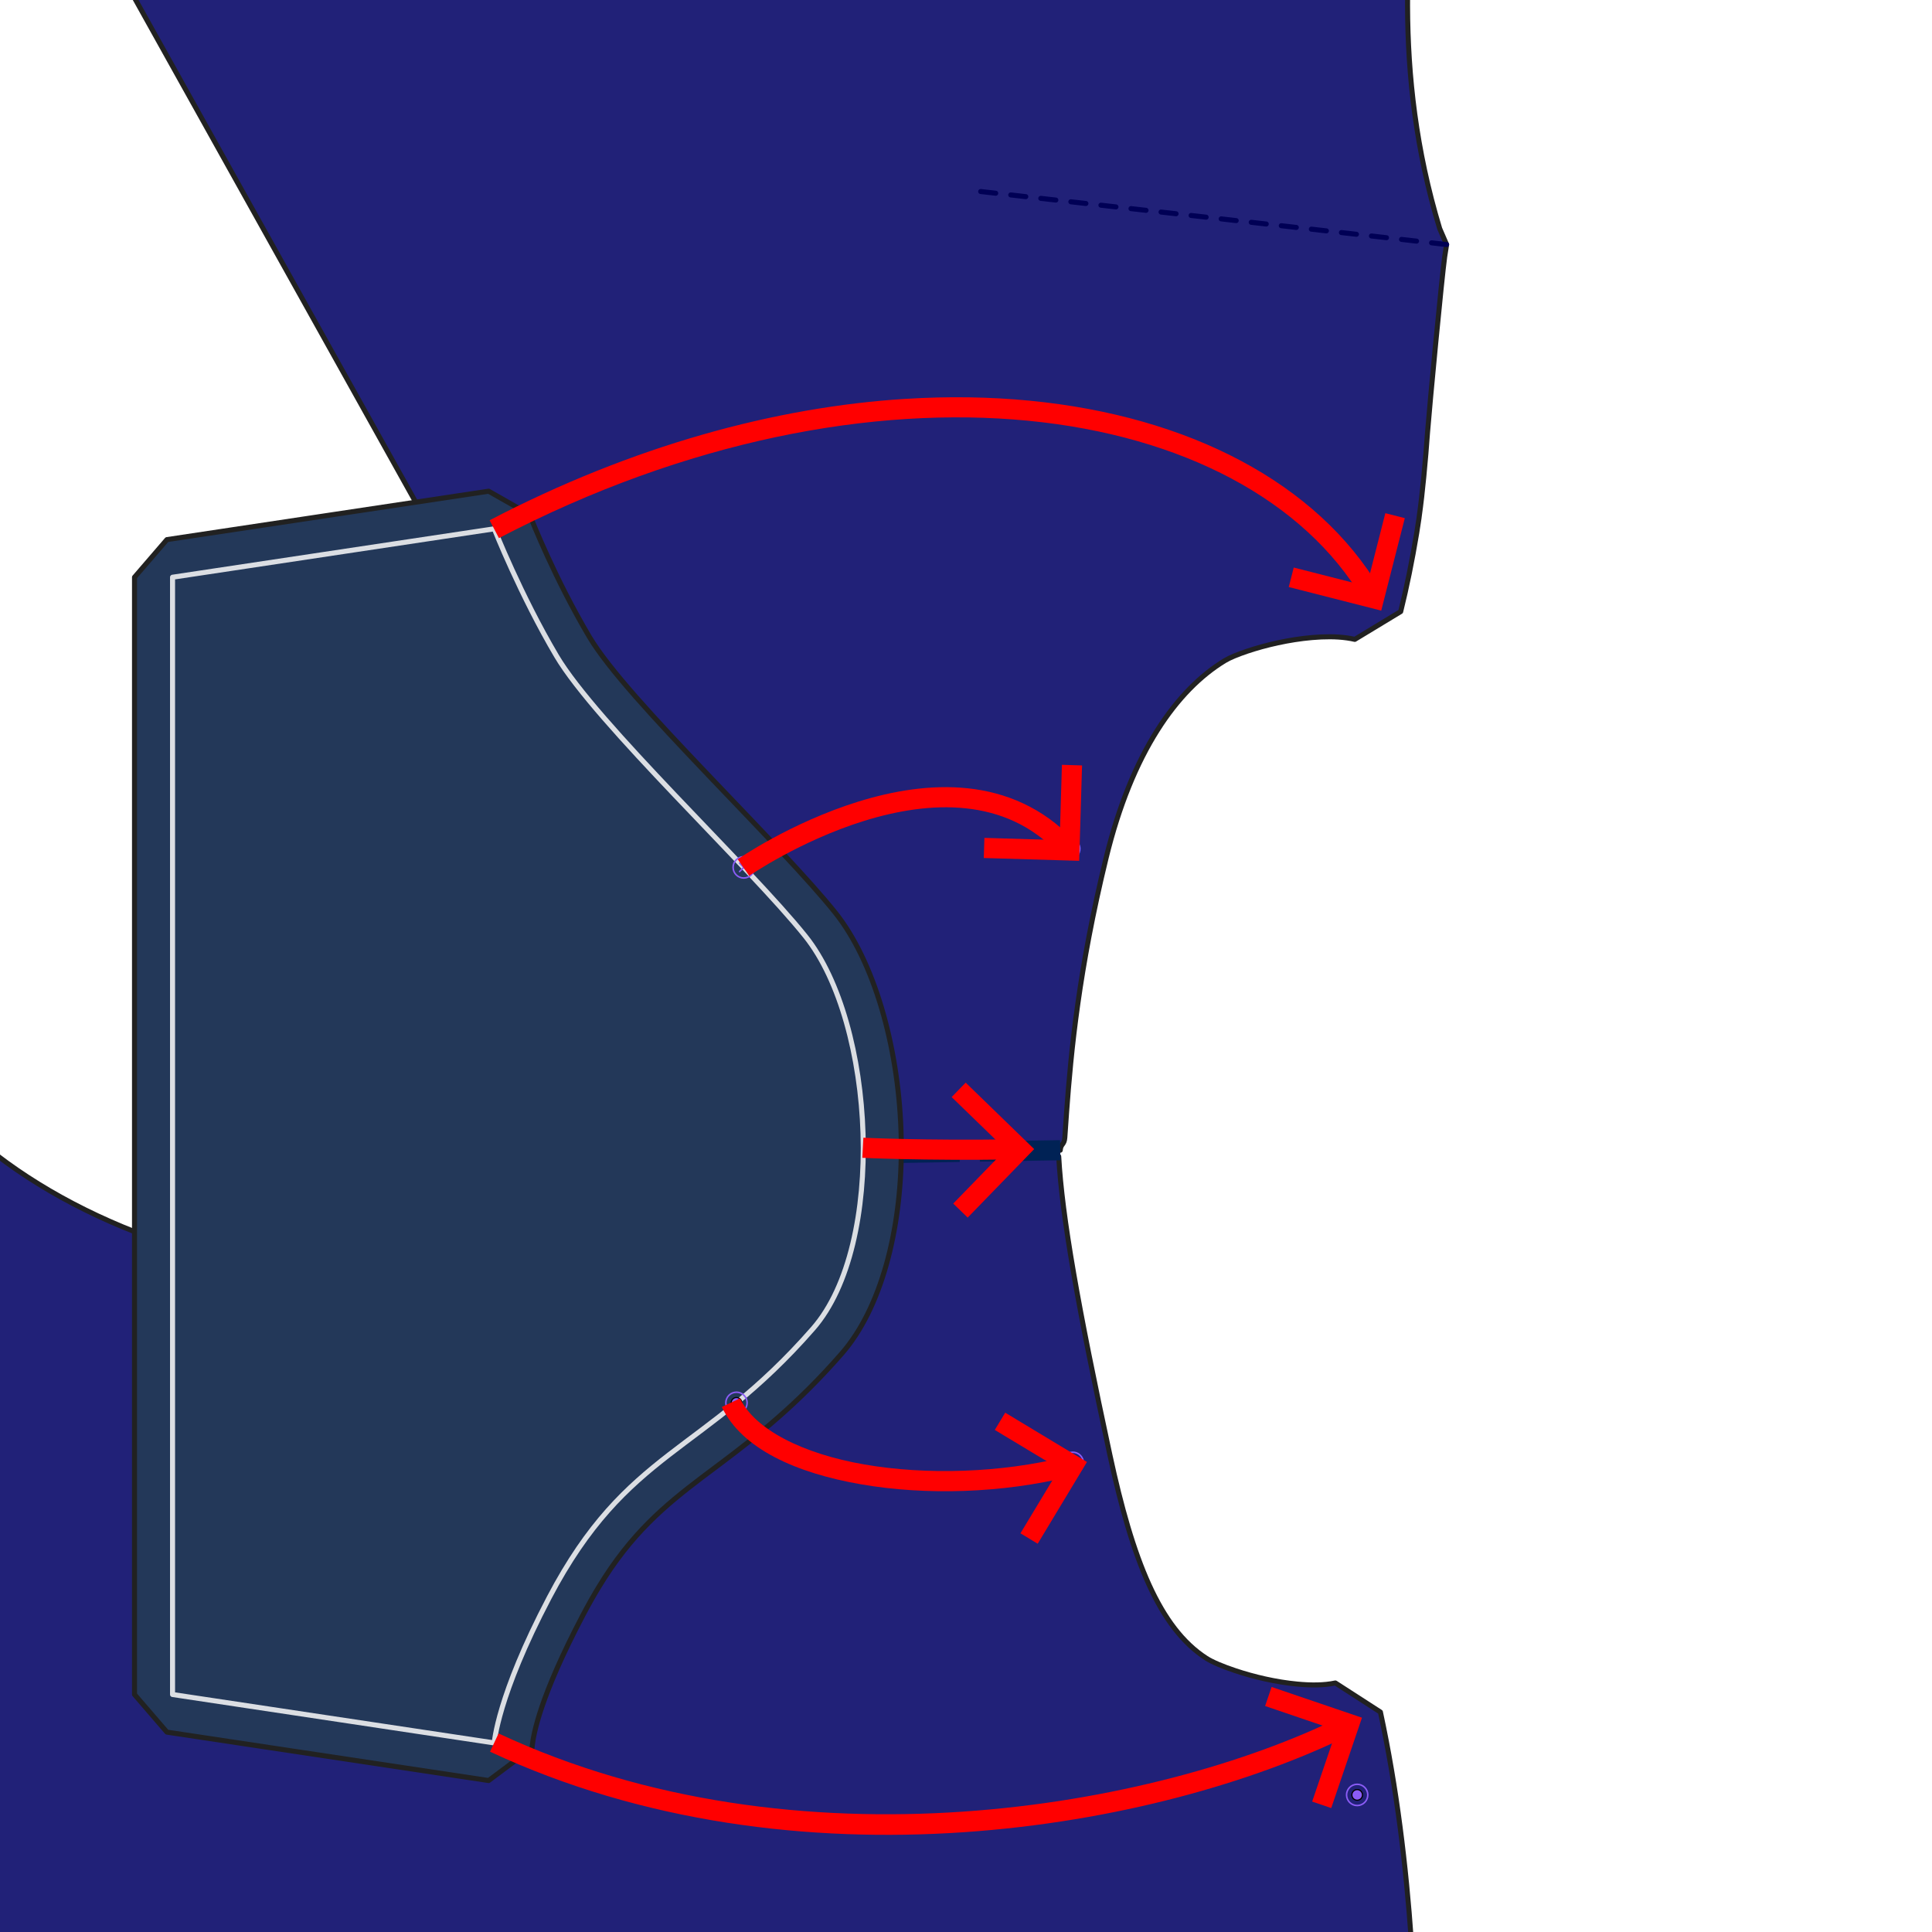 <?xml version="1.0" encoding="UTF-8" standalone="no"?>
<!-- Created with Inkscape (http://www.inkscape.org/) -->

<svg
   width="384"
   height="384"
   viewBox="0 0 101.6 101.6"
   version="1.1"
   id="svg1"
   inkscape:version="1.3.2 (091e20ef0f, 2023-11-25)"
   sodipodi:docname="sleeve.svg"
   xmlns:inkscape="http://www.inkscape.org/namespaces/inkscape"
   xmlns:sodipodi="http://sodipodi.sourceforge.net/DTD/sodipodi-0.dtd"
   xmlns="http://www.w3.org/2000/svg"
   xmlns:svg="http://www.w3.org/2000/svg">
  <sodipodi:namedview
     id="namedview1"
     pagecolor="#ffffff"
     bordercolor="#000000"
     borderopacity="0.25"
     inkscape:showpageshadow="2"
     inkscape:pageopacity="0.0"
     inkscape:pagecheckerboard="0"
     inkscape:deskcolor="#d1d1d1"
     inkscape:document-units="mm"
     inkscape:zoom="1"
     inkscape:cx="154.5"
     inkscape:cy="222.5"
     inkscape:window-width="2560"
     inkscape:window-height="1371"
     inkscape:window-x="0"
     inkscape:window-y="0"
     inkscape:window-maximized="1"
     inkscape:current-layer="g24"
     showgrid="false">
    <inkscape:grid
       id="grid20"
       units="mm"
       originx="0"
       originy="0"
       spacingx="1"
       spacingy="1"
       empcolor="#0099e5"
       empopacity="0.302"
       color="#0099e5"
       opacity="0.149"
       empspacing="5"
       dotted="false"
       gridanglex="30"
       gridanglez="30"
       visible="false" />
  </sodipodi:namedview>
  <defs
     id="defs1" />
  <g
     inkscape:label="Ebene 1"
     inkscape:groupmode="layer"
     id="layer1"
     transform="translate(-54.241,-78.755)">
    <g
       id="g79"
       style="stroke-width:1.324;stroke-dasharray:none"
       transform="matrix(0.195,-0.042,0.042,0.195,-41.498,162.969)">
      <path
         id="fs-10"
         class="fabric sa"
         d="m 460.707,-51.7 -55.386,85.41 -8.32,11.44 c 2.5,15.76 3.38,39.88 3.38,79.75 0,28.43 -3.17,47.37 -13.55,57.76 -1.41,1.4 -3.86,3.09 -6.83,4.85 -4.37,2.59 -9.8,5.18 -15.24,6.89 -3.39,1.07 -6.77,1.81 -9.83,1.81 l -10,10 c 0,41 7.59,81.84 15.22,117.53 7.32,34.2 14.78,63.45 14.78,83.02 0,19.69 -5.5,32.37 -12.34,44.96 -0.73,1.34 -1.48,2.68 -2.29,4.14 -2.27,4.04 -4.64,8.15 -7.24,12.93 -1.69,3.12 -3.39,6.35 -5.05,9.78 -8.43,17.43 -14.09,47.33 -17.37,77.31 -2.94,26.79 -4.09,53.57 -4.09,70.88 l 8.09,29.94 c 37.21,3.89 59.92,6.27 82.64,7.72 l 1.91,0.06 c 35.62,2.28 71.24,2.28 162.69,2.28 91.45,0 127.07,3e-5 162.69,-2.28 l 1.91,-0.06 c 22.72,-1.45 45.43,-3.83 82.64,-7.72 l 8.09,-29.94 c 0,-17.31 -1.15,-44.09 -4.09,-70.88 -3.28,-29.98 -8.94,-59.88 -17.37,-77.31 -1.66,-3.43 -3.36,-6.66 -5.05,-9.78 -2.6,-4.78 -4.97,-8.89 -7.24,-12.93 -0.81,-1.46 -1.56,-2.8 -2.29,-4.14 -6.84,-12.59 -12.34,-25.27 -12.34,-44.96 0,-19.57 7.46,-48.82 14.78,-83.02 7.63,-35.69 15.22,-76.53 15.22,-117.53 l -10,-10 c -3.06,0 -6.44,-0.74 -9.83,-1.81 -5.44,-1.71 -10.87,-4.3 -15.24,-6.89 -2.97,-1.76 -5.42,-3.45 -6.83,-4.85 -10.38,-10.39 -13.55,-29.33 -13.55,-57.76 0,-39.87 0.88,-63.99 3.38,-79.75 l -8.32,-11.44 -53.12,-8.41 -11.198,3.008 c -0.16,0.98 -3.111,5.632 -3.772,5.882 -95.36,33.793 -193.306,-20.079 -214.674,-77 13.81,-20.074 -3.37,0.4 -3.53,-0.58 z"
         style="fill:#212178;fill-opacity:1;stroke:#212121;stroke-width:1.324;stroke-linecap:round;stroke-linejoin:round;stroke-dasharray:none;stroke-opacity:1"
         sodipodi:nodetypes="cccsccccccscccccccccscccccccccsccccccscccccccc" />
      <g
         id="use38"
         style="stroke-width:1.324;stroke-dasharray:none"
         transform="translate(753.38,124.9)">
        <path
           d="m -1.1,-1.1 2.2,2.2 m 0,-2.2 -2.2,2.2"
           class="note"
           id="path31"
           style="fill:none;stroke:#8b5cf6;stroke-width:0.4;stroke-linecap:round;stroke-linejoin:round;stroke-opacity:1" />
        <circle
           cy="0"
           cx="0"
           r="2.8"
           class="note"
           id="circle32"
           style="fill:none;stroke:#8b5cf6;stroke-width:0.4;stroke-linecap:round;stroke-linejoin:round;stroke-opacity:1" />
      </g>
      <g
         id="use39"
         style="stroke-width:1.324;stroke-dasharray:none"
         transform="translate(808.24,226.27)">
        <circle
           cy="0"
           cx="0"
           r="1.4"
           class="fill-note"
           id="circle34"
           style="fill:#8b5cf6;stroke:#000000;stroke-width:0.3;stroke-linecap:round;stroke-linejoin:round;stroke-opacity:1" />
        <circle
           cy="0"
           cx="0"
           r="2.8"
           class="note"
           id="circle35"
           style="fill:none;stroke:#8b5cf6;stroke-width:0.4;stroke-linecap:round;stroke-linejoin:round;stroke-opacity:1" />
      </g>
      <g
         id="use40"
         style="stroke-width:1.324;stroke-dasharray:none"
         transform="translate(793.03,325.37)">
        <circle
           cy="0"
           cx="0"
           r="1.4"
           class="fill-note"
           id="circle36"
           style="fill:#8b5cf6;stroke:#000000;stroke-width:0.3;stroke-linecap:round;stroke-linejoin:round;stroke-opacity:1" />
        <circle
           cy="0"
           cx="0"
           r="2.8"
           class="note"
           id="circle37"
           style="fill:none;stroke:#8b5cf6;stroke-width:0.4;stroke-linecap:round;stroke-linejoin:round;stroke-opacity:1" />
      </g>
      <g
         id="use68"
         style="stroke-width:1.324;stroke-dasharray:none"
         transform="matrix(-1,0,0,1,410.38,124.9)">
        <path
           d="m -1.1,-1.1 2.2,2.2 m 0,-2.2 -2.2,2.2"
           class="note"
           id="path32"
           style="fill:none;stroke:#8b5cf6;stroke-width:0.4;stroke-linecap:round;stroke-linejoin:round;stroke-opacity:1" />
        <circle
           cy="0"
           cx="0"
           r="2.8"
           class="note"
           id="circle33"
           style="fill:none;stroke:#8b5cf6;stroke-width:0.4;stroke-linecap:round;stroke-linejoin:round;stroke-opacity:1" />
      </g>
      <g
         id="use69"
         style="stroke-width:1.324;stroke-dasharray:none"
         transform="matrix(-1,0,0,1,355.52,226.27)">
        <circle
           cy="0"
           cx="0"
           r="1.4"
           class="fill-note"
           id="circle38"
           style="fill:#8b5cf6;stroke:#000000;stroke-width:0.3;stroke-linecap:round;stroke-linejoin:round;stroke-opacity:1" />
        <circle
           cy="0"
           cx="0"
           r="2.8"
           class="note"
           id="circle39"
           style="fill:none;stroke:#8b5cf6;stroke-width:0.4;stroke-linecap:round;stroke-linejoin:round;stroke-opacity:1" />
      </g>
      <g
         id="use70"
         style="stroke-width:1.324;stroke-dasharray:none"
         transform="matrix(-1,0,0,1,370.73,325.37)">
        <circle
           cy="0"
           cx="0"
           r="1.4"
           class="fill-note"
           id="circle40"
           style="fill:#8b5cf6;stroke:#000000;stroke-width:0.3;stroke-linecap:round;stroke-linejoin:round;stroke-opacity:1" />
        <circle
           cy="0"
           cx="0"
           r="2.8"
           class="note"
           id="circle41"
           style="fill:none;stroke:#8b5cf6;stroke-width:0.4;stroke-linecap:round;stroke-linejoin:round;stroke-opacity:1" />
      </g>
    </g>
    <g
       id="g25"
       transform="matrix(0.198,0.028,-0.028,0.198,181.315,172.258)"
       style="stroke-width:1.324;stroke-dasharray:none">
      <!-- Start of group #fs-stack-bibi.front-part-bibi.front -->
      <g
         id="g24"
         transform="rotate(180,-280.351,-90.612)"
         style="stroke-width:1.324;stroke-dasharray:none">
        <path
           id="path1"
           style="fill:#212178;fill-opacity:1;stroke:#212121;stroke-width:1.324;stroke-linecap:round;stroke-linejoin:round;stroke-dasharray:none;stroke-opacity:1"
           class="fabric sa"
           d="m -184.455,-67.688 c 0.11,1.78 -0.865,1.475 -0.725,3.455 0.15,2.08 0.31,4.28 0.47,6.62 0.53,7.89 1.07,17.34 1.07,28.74 0,11.05 -0.5,23.93 -2,39.01 -2.83,28.5 -12.26,46.39 -23.62,55.7 -1.22,1 -3.15,2.11 -5.46,3.28 -4.56,2.29 -10.49,4.59 -16.43,5.96 -3.13,0.72 -6.25,1.19 -9.13,1.19 -0.71,0 -1.39,-0.03 -2.06,-0.09 l -10.93,8.93 c -0.68,6.61 -1.1,13.55 -1.28,21.01 -0.03,1.32 -0.05,2.65 -0.05,3.98 l 0.01,0.44 c 0,3.36 0.1,6.8 0.26,10.43 0.17,4.14 0.43,8.28 0.66,11.68 0.47,7.36 1.999,40.952 2.009,46.502 0,1.11 -0.02,2.19 -0.05,3.22 l 2.39,3.904 c 18.213,39.236 19.282,75.945 20.02,108.639 v 75.47 144.53 l 10,30 H 9.1536458e-5 219.3 L 183.501,309.577 -111.575,-79.228 Z"
           sodipodi:nodetypes="cccscsccsccccccccccscccccccc" />
        <path
           class="help"
           id="path20"
           d="M -251.71,182.369 -128,179.007"
           style="fill:none;stroke:#000055;stroke-width:1.326;stroke-linecap:round;stroke-linejoin:round;stroke-dasharray:3.978, 3.978;stroke-dashoffset:0;stroke-opacity:1"
           sodipodi:nodetypes="cc" />
        <g
           id="use23"
           style="stroke-width:1.324;stroke-dasharray:none"
           transform="matrix(-1,0,0,1,-175.69,11.127)">
          <circle
             cy="0"
             cx="0"
             r="1.4"
             class="fill-note"
             id="circle30"
             style="fill:#8b5cf6;stroke:#000000;stroke-width:0.3;stroke-linecap:round;stroke-linejoin:round;stroke-opacity:1" />
          <circle
             cy="0"
             cx="0"
             r="2.8"
             class="note"
             id="circle31"
             style="fill:none;stroke:#8b5cf6;stroke-width:0.4;stroke-linecap:round;stroke-linejoin:round;stroke-opacity:1" />
        </g>
        <path
           style="fill:none;fill-opacity:0.239;stroke:#002255;stroke-width:5.296;stroke-dasharray:21.185, 5.296;stroke-dashoffset:0;stroke-opacity:1"
           d="m -184.455,-67.688 72.88,-11.54"
           id="path41"
           sodipodi:nodetypes="cc" />
      </g>
      <!-- end of group #fs-stack-bibi.front-part-bibi.front -->
    </g>
    <g
       id="fs-stack-bibi.sleeve-part-bibi.sleeve"
       transform="matrix(0,0.2,-0.2,0,80.235,138.488)"
       style="stroke-width:1.324;stroke-dasharray:none">
      <path
         class="fabric sa"
         id="fs-2"
         d="m -169.51,1.49 12.73,84.59 9.89,8.52 h 293.78 l 9.89,-8.52 12.73,-84.59 -8.52,-11.4 c -0.18,-0.02 -0.42,-0.05 -0.74,-0.08 -3.12,-0.38 -12.71,-2.01 -34.22,-13.31 -2.64,-1.39 -5.09,-2.77 -7.38,-4.16 -14.09,-8.53 -21.44,-17.39 -28.84,-27.14 -1.27,-1.68 -2.53,-3.37 -3.83,-5.1 -7.15,-9.49 -15.21,-19.85 -28.74,-31.66 -11.78,-10.29 -32.31,-15.66 -53.87,-15.66 -1.55,0 -3.11,0.03 -4.66,0.08 l -0.36,0.01 c -22.33,0.81 -44.42,7.18 -57.08,17.31 -8.64,6.91 -21.49,19.38 -34.57,31.86 -0.83,0.79 -1.66,1.58 -2.49,2.37 -13.48,12.82 -26.91,25.36 -35.5,30.44 -15.31,9.05 -30.31,14.96 -32.11,15.69 z"
         style="fill:#233859;fill-opacity:1;stroke:#212121;stroke-width:1.324;stroke-linecap:round;stroke-linejoin:round;stroke-dasharray:none;stroke-opacity:1" />
      <path
         class="fabric"
         id="fs-1"
         d="m -159.62,0 12.73,84.6 H 146.89 L 159.62,0 c 0,0 -12.22,-0.77 -38.24,-14.45 -39.04,-20.52 -37.5,-40.37 -70.72,-69.38 -22.14,-19.33 -80.18,-16.35 -103.14,2.02 -18.36,14.69 -56,54.99 -73.72,65.46 C -142.14,-6.92 -159.62,0 -159.62,0 Z"
         style="fill:none;stroke:#dbdee3;stroke-width:1.324;stroke-linecap:round;stroke-linejoin:round;stroke-dasharray:none;stroke-opacity:1" />
      <g
         id="use26"
         style="stroke-width:1.324;stroke-dasharray:none"
         transform="translate(70.2,-63.68)">
        <circle
           cy="0"
           cx="0"
           r="1.4"
           class="fill-note"
           id="circle43"
           style="fill:#8b5cf6;stroke:#000000;stroke-width:0.3;stroke-linecap:round;stroke-linejoin:round;stroke-opacity:1" />
        <circle
           cy="0"
           cx="0"
           r="2.8"
           class="note"
           id="circle44"
           style="fill:none;stroke:#8b5cf6;stroke-width:0.4;stroke-linecap:round;stroke-linejoin:round;stroke-opacity:1" />
      </g>
      <g
         id="use27"
         style="stroke-width:1.324;stroke-dasharray:none"
         transform="translate(-70.6,-65.59)">
        <path
           d="m -1.1,-1.1 2.2,2.2 m 0,-2.2 -2.2,2.2"
           class="note"
           id="path42"
           style="fill:none;stroke:#8b5cf6;stroke-width:0.4;stroke-linecap:round;stroke-linejoin:round;stroke-opacity:1" />
        <circle
           cy="0"
           cx="0"
           r="2.8"
           class="note"
           id="circle42"
           style="fill:none;stroke:#8b5cf6;stroke-width:0.4;stroke-linecap:round;stroke-linejoin:round;stroke-opacity:1" />
      </g>
    </g>
    <g
       id="path44"
       transform="translate(5.292)">
      <path
         style="color:#000000;fill:#ff0000;-inkscape-stroke:none"
         d="m 96.566,99.73 c -6.818,0.426 -14.341,2.458 -21.869,6.385 l 0.49,0.938 c 9.872,-5.149 19.709,-6.964 27.834,-6.172 8.125,0.792 14.506,4.184 17.594,9.385 l 0.91,-0.539 c -3.311,-5.576 -10.041,-9.083 -18.402,-9.898 -2.09,-0.204 -4.284,-0.24 -6.557,-0.098 z"
         id="path4" />
      <g
         id="g2">
        <path
           style="color:#000000;fill:#ff0000;-inkscape-stroke:none"
           d="m 121.801,105.742 -0.979,3.838 -3.838,-0.979 -0.262,1.025 4.863,1.24 1.24,-4.863 z"
           id="path3" />
      </g>
    </g>
    <g
       id="path46"
       transform="translate(5.292)">
      <path
         style="color:#000000;fill:#ff0000;-inkscape-stroke:none"
         d="m 119.43,169.059 c -9.675,4.762 -28.547,8.201 -44.262,0.854 l -0.449,0.959 c 16.121,7.537 35.198,4.048 45.178,-0.863 z"
         id="path12" />
      <g
         id="g11">
        <path
           style="color:#000000;fill:#ff0000;-inkscape-stroke:none"
           d="m 115.82,167.469 -0.342,1.002 3.752,1.277 -1.277,3.748 1.002,0.342 1.617,-4.752 z"
           id="path11" />
      </g>
    </g>
    <g
       id="path47"
       transform="translate(5.292)">
      <path
         style="color:#000000;fill:#ff0000;-inkscape-stroke:none"
         d="m 99.85,120.211 c -1.975,-0.211 -3.971,0.144 -5.758,0.697 -3.573,1.107 -6.348,3.033 -6.348,3.033 l 0.604,0.871 c 0,0 2.67,-1.843 6.059,-2.893 1.694,-0.525 3.558,-0.846 5.332,-0.656 1.774,0.189 3.454,0.87 4.883,2.387 l 0.771,-0.727 c -1.608,-1.706 -3.568,-2.502 -5.543,-2.713 z"
         id="path6" />
      <g
         id="g5">
        <path
           style="color:#000000;fill:#ff0000;-inkscape-stroke:none"
           d="m 104.793,118.975 -0.117,3.961 -3.959,-0.119 -0.033,1.059 5.018,0.148 0.15,-5.016 z"
           id="path5" />
      </g>
    </g>
    <g
       id="path48"
       transform="translate(5.292)">
      <path
         style="color:#000000;fill:#ff0000;-inkscape-stroke:none"
         d="m 87.863,152.291 -0.955,0.455 c 1.052,2.2 3.907,3.475 7.32,4.066 3.413,0.592 7.446,0.47 11.025,-0.418 l -0.256,-1.027 c -3.42,0.848 -7.339,0.965 -10.588,0.402 -3.249,-0.563 -5.763,-1.839 -6.547,-3.479 z"
         id="path10" />
      <g
         id="g9">
        <path
           style="color:#000000;fill:#ff0000;-inkscape-stroke:none"
           d="m 101.811,153.045 -0.547,0.908 3.393,2.043 -2.045,3.393 0.908,0.547 2.59,-4.299 z"
           id="path9" />
      </g>
    </g>
    <g
       id="path49"
       transform="translate(5.292)">
      <path
         style="color:#000000;fill:#ff0000;-inkscape-stroke:none"
         d="m 94.352,138.584 -0.055,1.057 c 0,0 3.112,0.159 8.031,0.086 l -0.016,-1.059 c -4.89,0.073 -7.961,-0.084 -7.961,-0.084 z"
         id="path8" />
      <g
         id="g7">
        <path
           style="color:#000000;fill:#ff0000;-inkscape-stroke:none"
           d="m 99.732,135.688 -0.738,0.76 2.844,2.758 -2.76,2.842 0.76,0.738 3.496,-3.602 z"
           id="path7" />
      </g>
    </g>
  </g>
</svg>
